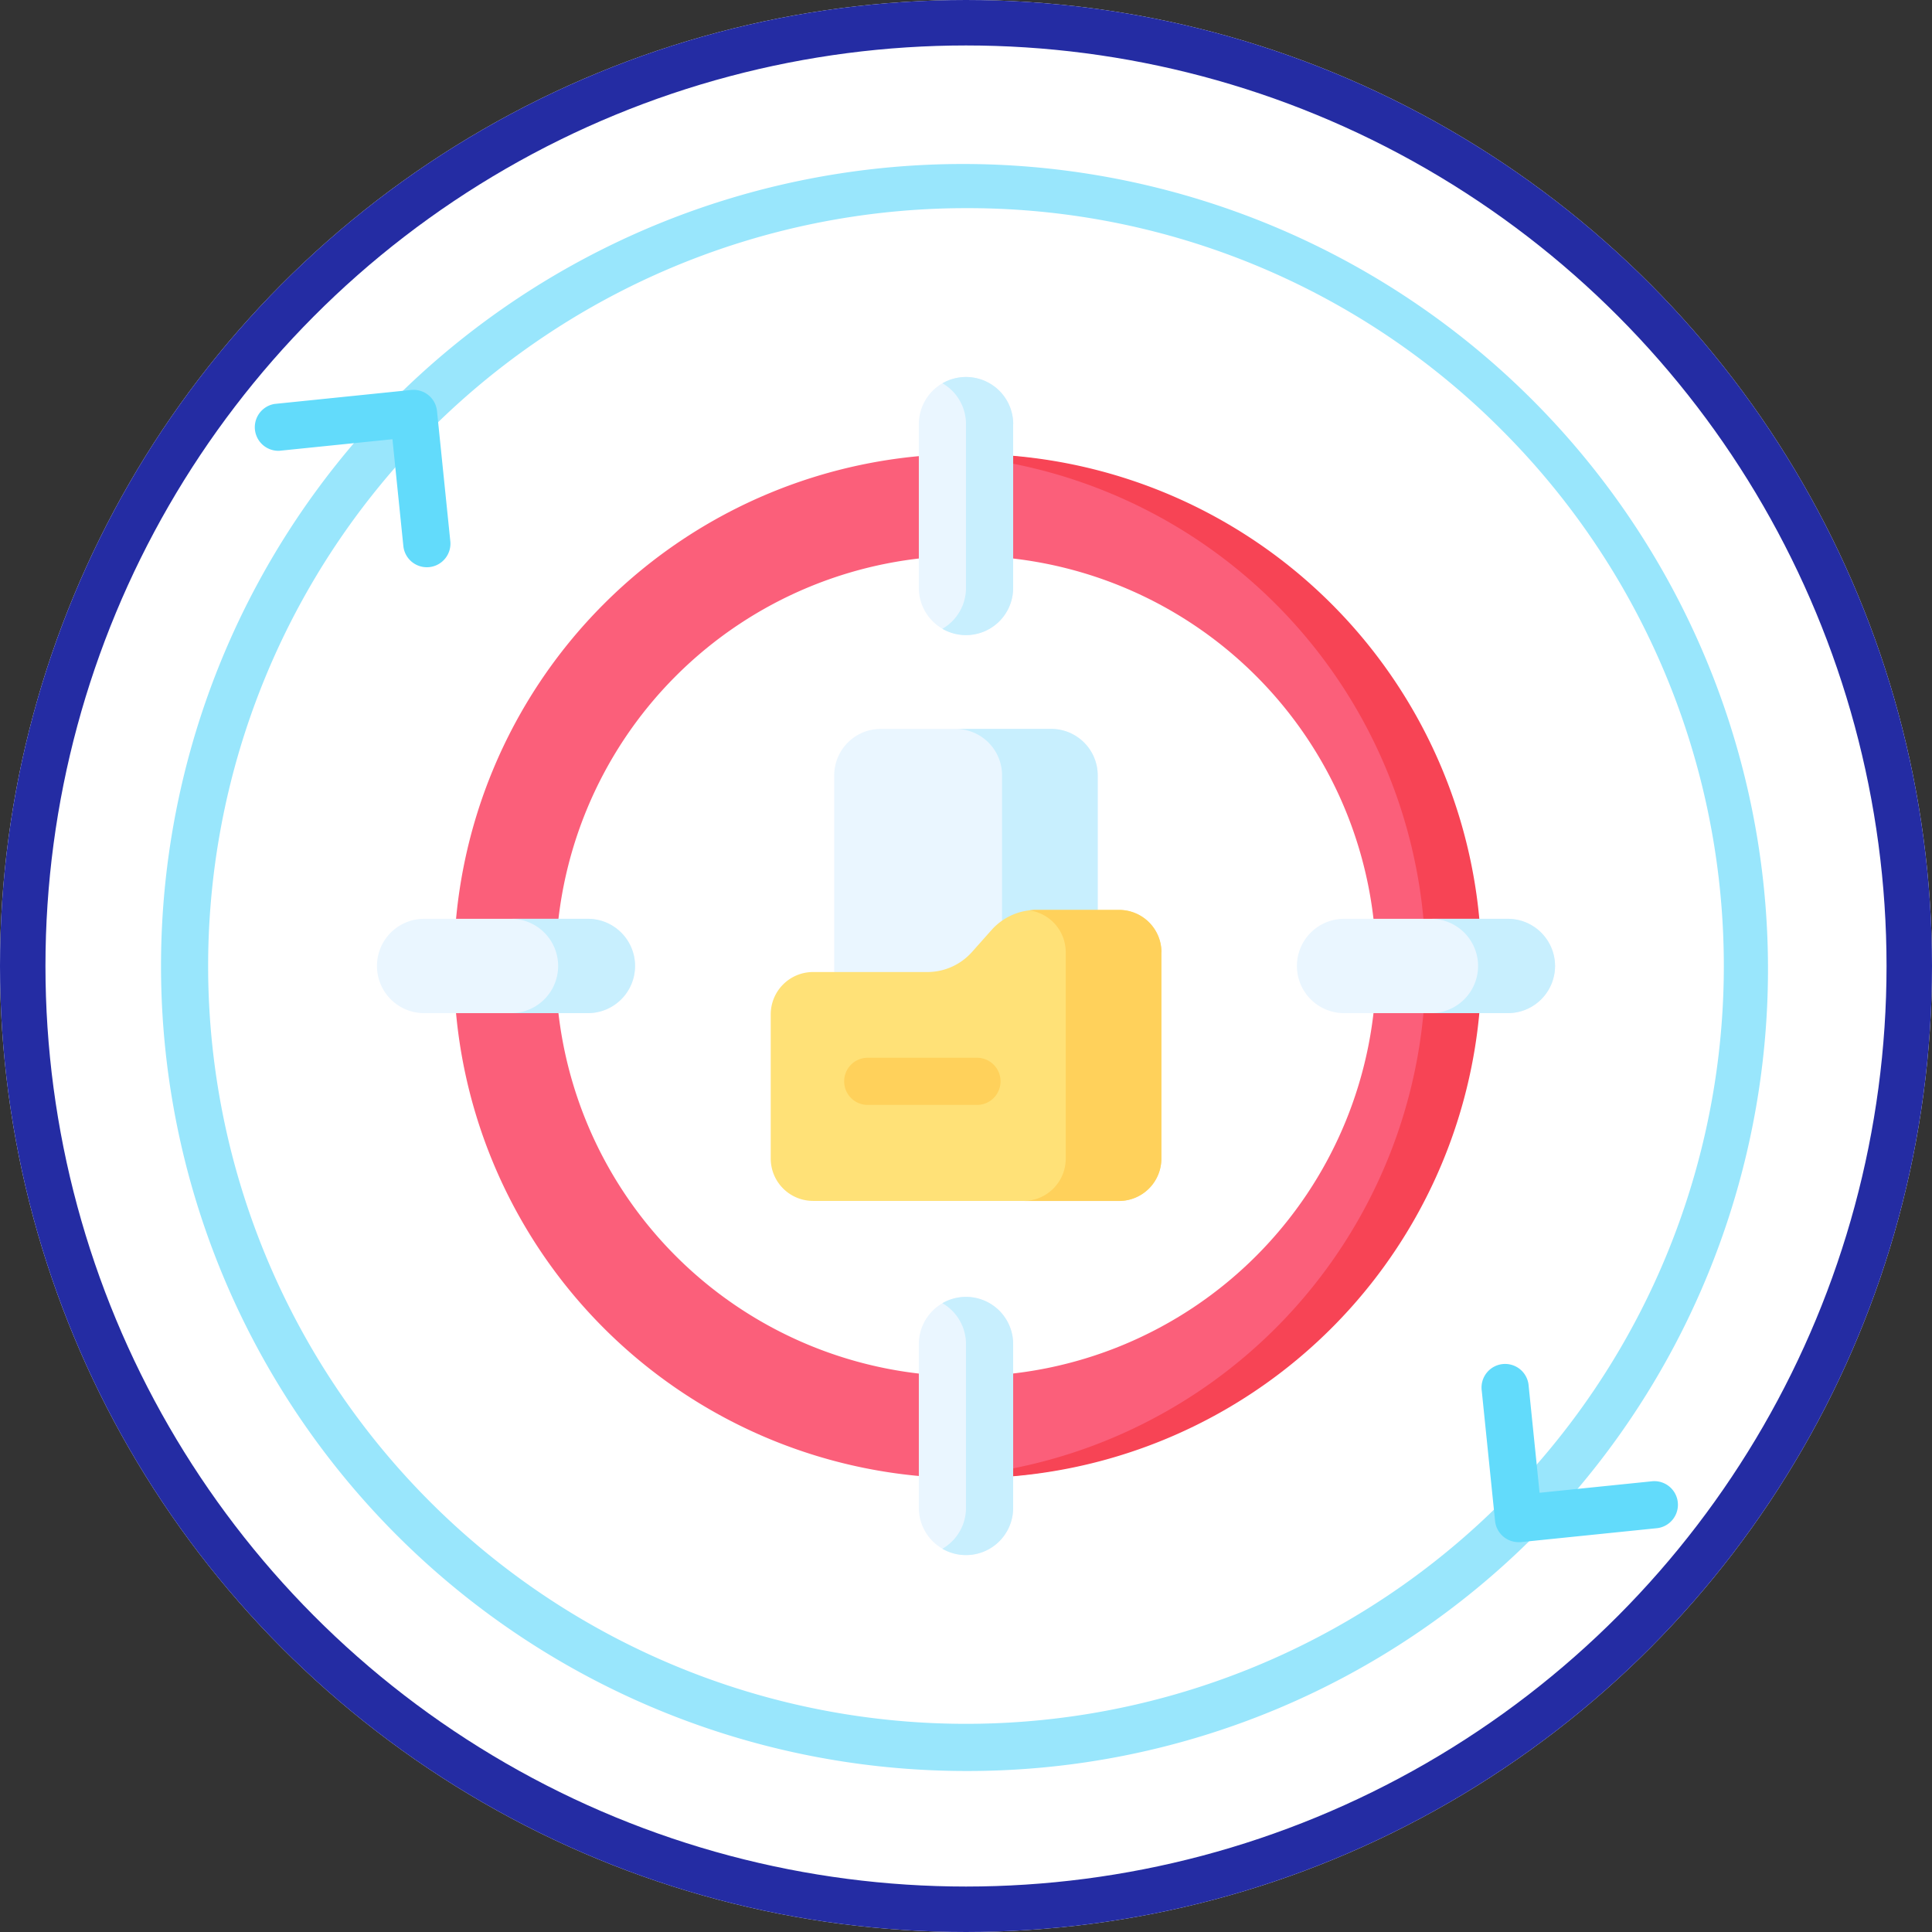 <svg xmlns="http://www.w3.org/2000/svg" width="85" height="85" viewBox="0 0 85 85">
  <rect x="0" y="0" width="85" height="85" fill="#333333" stroke="none"/>
  <g id="Grupo_114638" data-name="Grupo 114638" transform="translate(-810 -3399)">
    <g id="Elipse_6349" data-name="Elipse 6349" transform="translate(810 3399)" fill="#fff" stroke="#242ca3" stroke-width="2">
      <circle cx="42.5" cy="42.5" r="42.5" stroke="none"/>
      <circle cx="42.5" cy="42.5" r="41.5" fill="none"/>
    </g>
    <g id="reorientacion_1_" data-name="reorientacion (1)" transform="translate(817.083 3406.083)">
      <path id="Trazado_162594" data-name="Trazado 162594" d="M31.626,9.1a22.53,22.53,0,1,0,22.53,22.53A22.53,22.53,0,0,0,31.626,9.1Zm0,40.578A18.049,18.049,0,1,1,49.675,31.626,18.049,18.049,0,0,1,31.626,49.675Z" transform="translate(3.79 3.79)" fill="#fb5f7a"/>
      <path id="Trazado_162595" data-name="Trazado 162595" d="M25.337,9.1q-.577,0-1.146.029a22.53,22.53,0,0,1,0,45q.569.029,1.146.029a22.53,22.53,0,1,0,0-45.059Z" transform="translate(10.08 3.79)" fill="#f74455"/>
      <path id="Trazado_162596" data-name="Trazado 162596" d="M30.452,17.637h-7.5a2.046,2.046,0,0,0-2.046,2.046v8.65L32.5,30.494V19.683a2.046,2.046,0,0,0-2.046-2.046Z" transform="translate(8.713 7.349)" fill="#eaf6ff"/>
      <path id="Trazado_162597" data-name="Trazado 162597" d="M30.929,19.682V30.493l-4.207-2.161V19.682a2.046,2.046,0,0,0-2.046-2.045h4.207A2.046,2.046,0,0,1,30.929,19.682Z" transform="translate(10.282 7.349)" fill="#c8effe"/>
      <path id="Trazado_162598" data-name="Trazado 162598" d="M44.558,23.535H37.352a2.075,2.075,0,0,0,0,4.15h7.205a2.075,2.075,0,0,0,0-4.15Z" transform="translate(14.699 9.806)" fill="#eaf6ff"/>
      <path id="Trazado_162599" data-name="Trazado 162599" d="M44.9,25.61a2.076,2.076,0,0,1-2.075,2.075H39.438a2.075,2.075,0,0,0,0-4.15h3.385A2.078,2.078,0,0,1,44.9,25.61Z" transform="translate(16.433 9.806)" fill="#c8effe"/>
      <path id="Trazado_162600" data-name="Trazado 162600" d="M8.782,23.535h7.205a2.075,2.075,0,0,1,0,4.15H8.782a2.075,2.075,0,0,1,0-4.15Z" transform="translate(2.795 9.806)" fill="#eaf6ff"/>
      <path id="Trazado_162601" data-name="Trazado 162601" d="M16.328,25.61a2.076,2.076,0,0,1-2.075,2.075H10.869a2.075,2.075,0,1,0,0-4.15h3.384A2.075,2.075,0,0,1,16.328,25.61Z" transform="translate(4.529 9.806)" fill="#c8effe"/>
      <path id="Trazado_162602" data-name="Trazado 162602" d="M27.686,44.558V37.352a2.075,2.075,0,0,0-4.15,0v7.205a2.075,2.075,0,0,0,4.15,0Z" transform="translate(9.806 14.699)" fill="#eaf6ff"/>
      <path id="Trazado_162603" data-name="Trazado 162603" d="M27.38,37.353v7.205a2.075,2.075,0,0,1-3.113,1.8,2.086,2.086,0,0,0,.429-.331,2.064,2.064,0,0,0,.609-1.466V37.353a2.074,2.074,0,0,0-1.038-1.8,2.075,2.075,0,0,1,3.113,1.8Z" transform="translate(10.111 14.699)" fill="#c8effe"/>
      <path id="Trazado_162604" data-name="Trazado 162604" d="M27.686,8.782v7.205a2.075,2.075,0,0,1-4.15,0V8.782a2.075,2.075,0,0,1,4.15,0Z" transform="translate(9.806 2.795)" fill="#eaf6ff"/>
      <path id="Trazado_162605" data-name="Trazado 162605" d="M27.38,8.782v7.205a2.075,2.075,0,0,1-3.113,1.8,2.074,2.074,0,0,0,1.038-1.8V8.782A2.064,2.064,0,0,0,24.7,7.316a2.086,2.086,0,0,0-.429-.331,2.077,2.077,0,0,1,3.113,1.8Z" transform="translate(10.111 2.795)" fill="#c8effe"/>
      <path id="Trazado_162606" data-name="Trazado 162606" d="M28.654,24.14l-.863.97a2.628,2.628,0,0,1-1.963.881H20.8a1.863,1.863,0,0,0-1.863,1.863V34.2A1.863,1.863,0,0,0,20.8,36.061H34.259A1.863,1.863,0,0,0,36.123,34.2V25.122a1.863,1.863,0,0,0-1.863-1.863H30.617A2.629,2.629,0,0,0,28.654,24.14Z" transform="translate(7.889 9.691)" fill="#ffe177"/>
      <path id="Trazado_162607" data-name="Trazado 162607" d="M32.853,25.122V34.2a1.864,1.864,0,0,1-1.864,1.864H26.782A1.863,1.863,0,0,0,28.646,34.2V25.122a1.861,1.861,0,0,0-1.6-1.844,2.255,2.255,0,0,1,.306-.019h3.643a1.864,1.864,0,0,1,1.864,1.864Z" transform="translate(11.159 9.691)" fill="#ffd15b"/>
      <g id="Grupo_111098" data-name="Grupo 111098" transform="translate(0)">
        <path id="Trazado_162608" data-name="Trazado 162608" d="M35.417,70.833a35.417,35.417,0,0,1-25.043-60.46A35.417,35.417,0,0,1,60.46,60.46,35.186,35.186,0,0,1,35.417,70.833Zm0-68.758A33.341,33.341,0,0,0,11.841,58.993,33.341,33.341,0,1,0,58.993,11.841,33.122,33.122,0,0,0,35.417,2.075Z" transform="translate(0 0)" fill="#99e6fc"/>
      </g>
      <g id="Grupo_111099" data-name="Grupo 111099" transform="translate(58.103 52.96)">
        <path id="Trazado_162609" data-name="Trazado 162609" d="M42.636,45.188a1.038,1.038,0,0,1-1.031-.932l-.586-5.729a1.038,1.038,0,1,1,2.064-.211l.48,4.7,4.979-.509a1.038,1.038,0,0,1,.211,2.064l-6.011.615A1.034,1.034,0,0,1,42.636,45.188Z" transform="translate(-41.014 -37.383)" fill="#62dbfb"/>
      </g>
      <g id="Grupo_111100" data-name="Grupo 111100" transform="translate(4.058 10.069)">
        <path id="Trazado_162610" data-name="Trazado 162610" d="M10.5,14.912a1.038,1.038,0,0,1-1.031-.932l-.48-4.7-4.979.509A1.038,1.038,0,0,1,3.8,7.728l6.011-.615a1.037,1.037,0,0,1,1.138.927l.586,5.729a1.038,1.038,0,0,1-.927,1.138,1.068,1.068,0,0,1-.107.005Z" transform="translate(-2.864 -7.108)" fill="#62dbfb"/>
      </g>
      <g id="Grupo_111101" data-name="Grupo 111101" transform="translate(30.024 39.453)">
        <path id="Trazado_162611" data-name="Trazado 162611" d="M27.1,29.925H22.231a1.038,1.038,0,0,1,0-2.075H27.1a1.038,1.038,0,0,1,0,2.075Z" transform="translate(-21.193 -27.849)" fill="#ffd15b"/>
      </g>
    </g>
  </g>
</svg>
